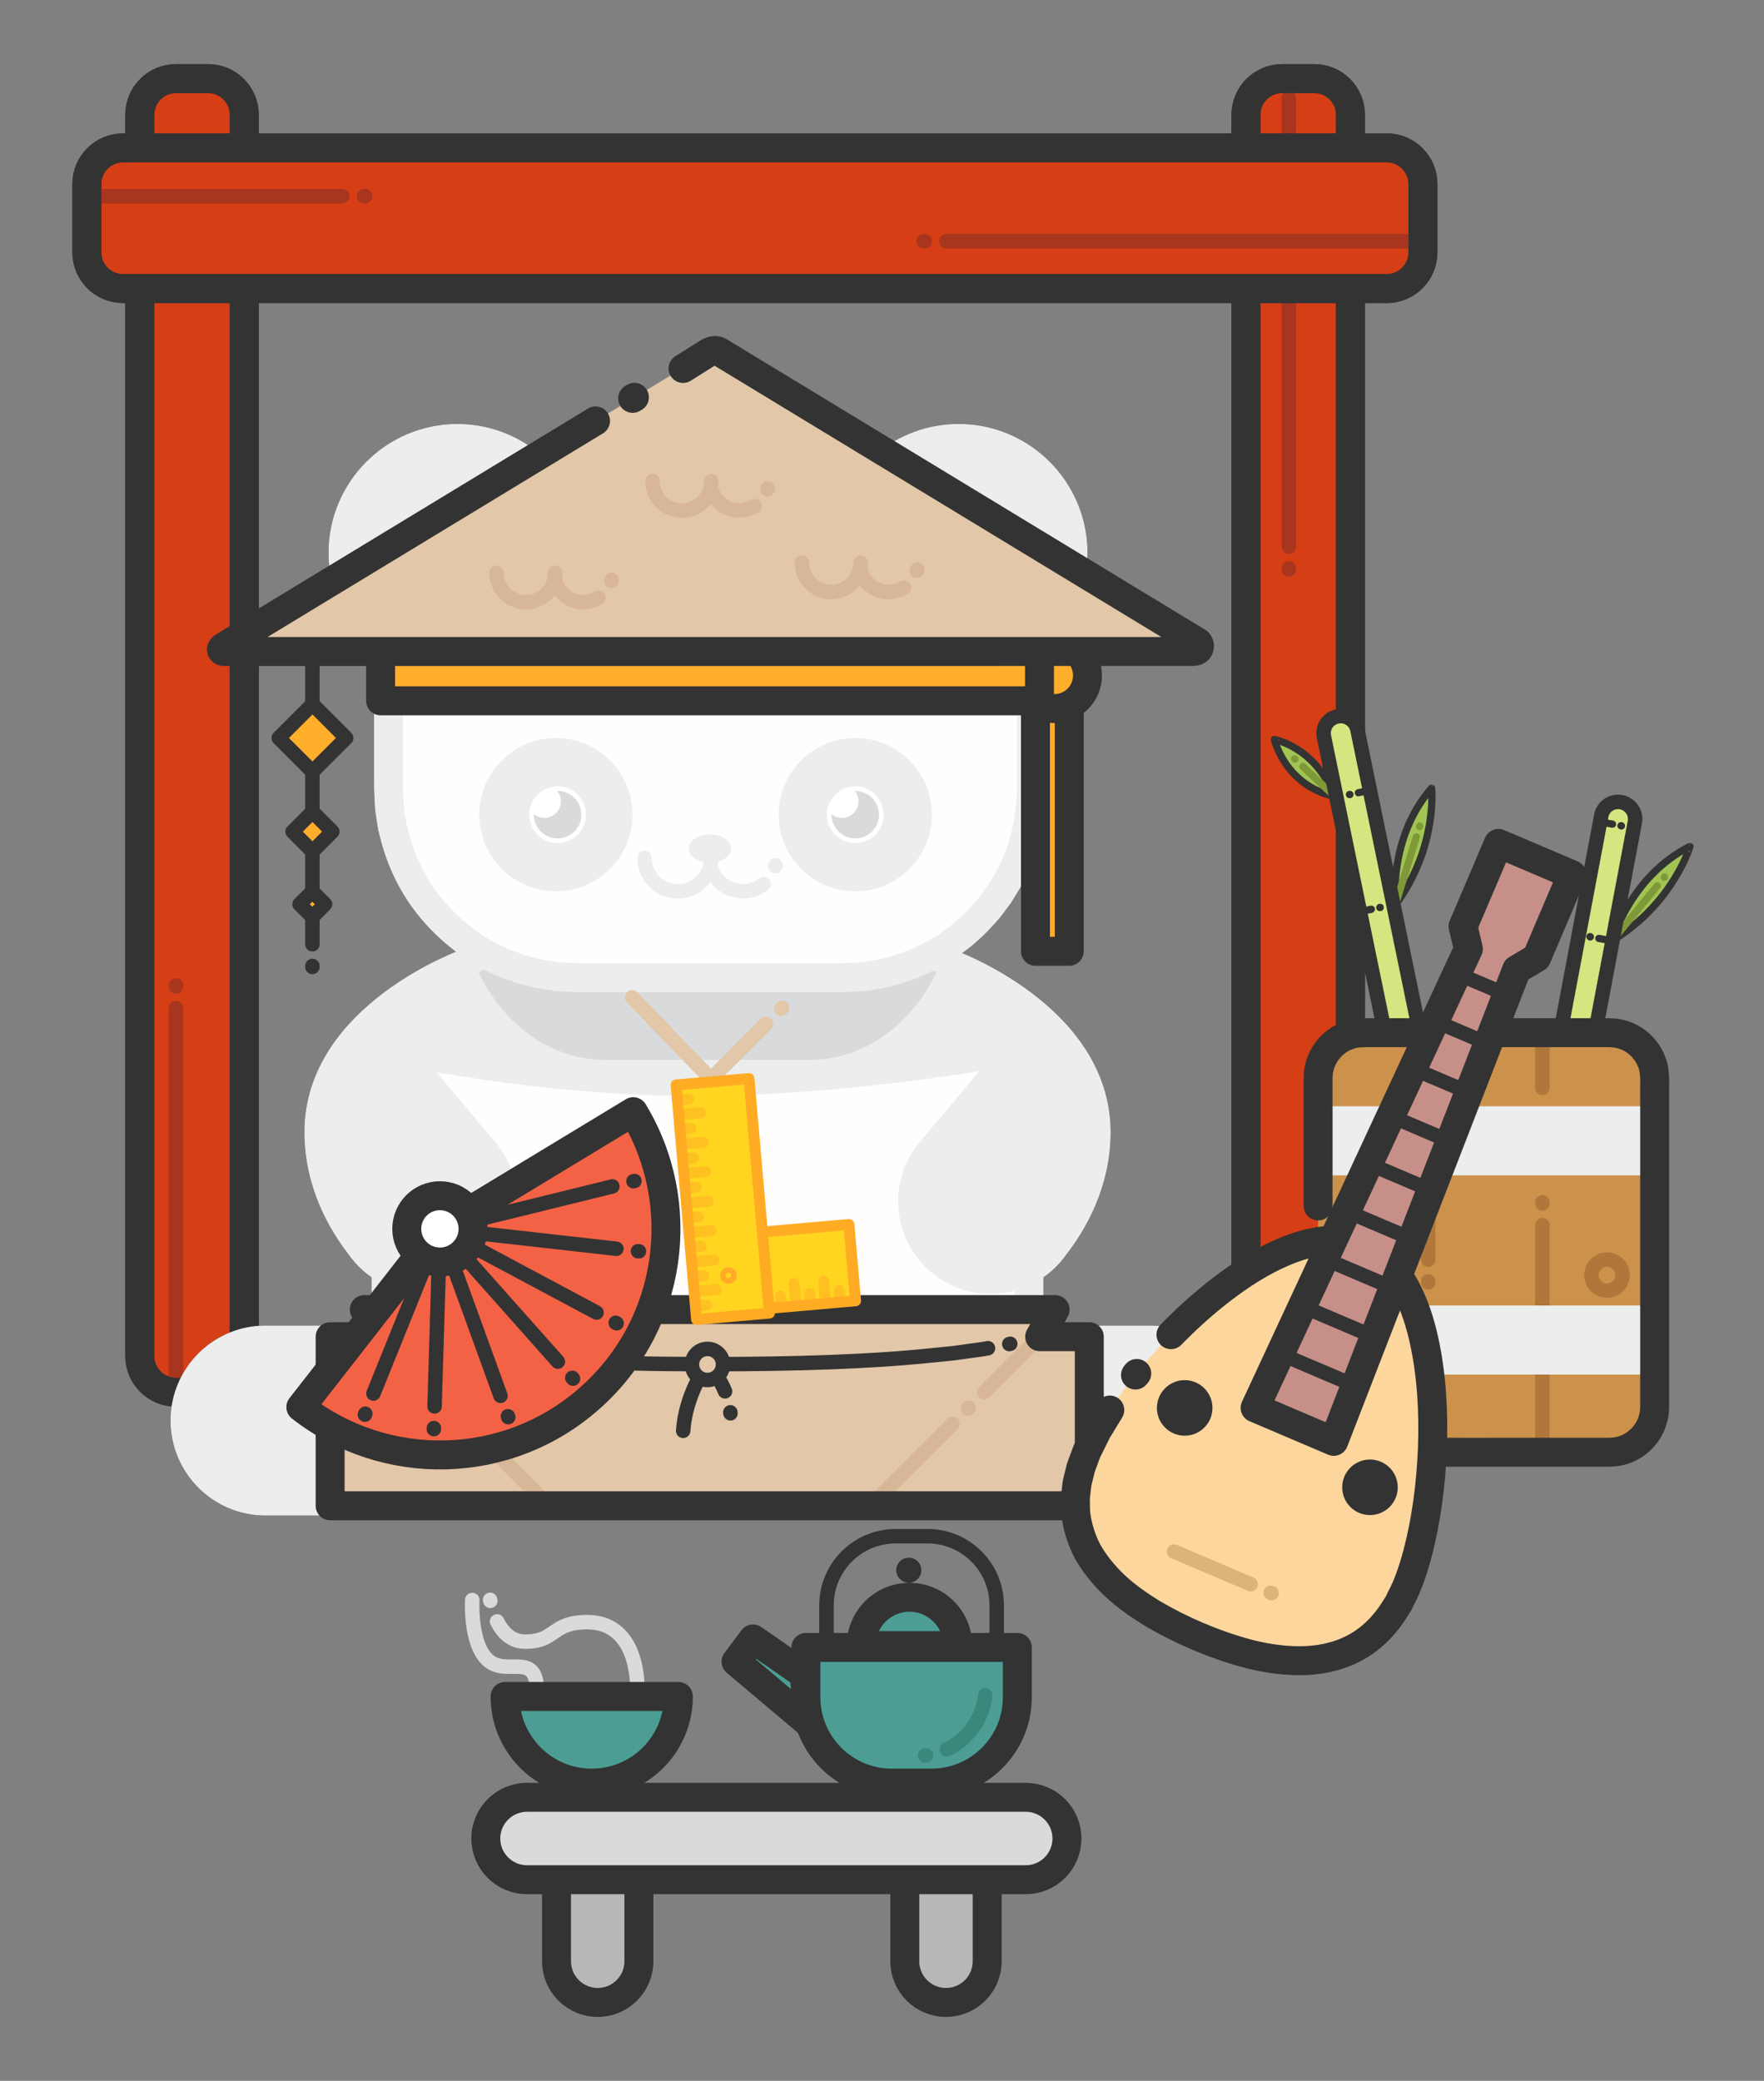 <?xml version="1.0" encoding="utf-8"?>
<!-- Generator: Adobe Illustrator 16.0.0, SVG Export Plug-In . SVG Version: 6.00 Build 0)  -->
<!DOCTYPE svg PUBLIC "-//W3C//DTD SVG 1.1//EN" "http://www.w3.org/Graphics/SVG/1.1/DTD/svg11.dtd">
<svg version="1.1" xmlns="http://www.w3.org/2000/svg" xmlns:xlink="http://www.w3.org/1999/xlink" x="0px" y="0px" width="390px"
	 height="460px" viewBox="0 0 390 460" enable-background="new 0 0 390 460" xml:space="preserve">
<rect x="0" y="0" width="390" height="460" fill="#808080" stroke="none"/>
<g id="calque12">
	<g id="arche">
		
			<path fill="#D63E16" stroke="#333333" stroke-width="6.4" stroke-linecap="round" stroke-linejoin="round" stroke-miterlimit="1" d="
			M54.007,299.771c0,4.418-3.582,8-8,8h-7.107c-4.418,0-8-3.582-8-8V25.377c0-4.418,3.582-8,8-8h7.107c4.418,0,8,3.582,8,8V299.771z
			"/>
		
			<path fill="#D63E16" stroke="#333333" stroke-width="6.4" stroke-linecap="round" stroke-linejoin="round" stroke-miterlimit="1" d="
			M298.572,299.771c0,4.418-3.582,8-8,8h-7.107c-4.418,0-8-3.582-8-8V25.377c0-4.418,3.582-8,8-8h7.107c4.418,0,8,3.582,8,8V299.771
			z"/>
		<g>
			<g>
				<polyline fill="none" stroke="#A8351E" stroke-width="3.2" stroke-linecap="round" stroke-miterlimit="10" points="
					284.941,21.631 284.941,23.705 284.941,120.852 				"/>
				
					<line fill="none" stroke="#A8351E" stroke-width="3.2" stroke-linecap="round" stroke-miterlimit="10" x1="284.941" y1="125.876" x2="284.941" y2="125.651"/>
			</g>
		</g>
		<g>
			<g>
				<polyline fill="none" stroke="#A8351E" stroke-width="3.2" stroke-linecap="round" stroke-miterlimit="10" points="
					38.899,306.171 38.899,304.098 38.899,222.86 				"/>
				
					<line fill="none" stroke="#A8351E" stroke-width="3.2" stroke-linecap="round" stroke-miterlimit="10" x1="38.899" y1="217.835" x2="38.899" y2="218.061"/>
			</g>
		</g>
		<path fill="none" stroke="#333333" stroke-width="6.4" stroke-linecap="round" stroke-linejoin="round" stroke-miterlimit="1" d="
			M54.007,299.771c0,4.418-3.582,8-8,8h-7.107c-4.418,0-8-3.582-8-8V25.377c0-4.418,3.582-8,8-8h7.107c4.418,0,8,3.582,8,8V299.771z
			"/>
		<path fill="none" stroke="#333333" stroke-width="6.4" stroke-linecap="round" stroke-linejoin="round" stroke-miterlimit="1" d="
			M298.572,299.771c0,4.418-3.582,8-8,8h-7.107c-4.418,0-8-3.582-8-8V25.377c0-4.418,3.582-8,8-8h7.107c4.418,0,8,3.582,8,8V299.771
			z"/>
		
			<path fill="#D63E16" stroke="#333333" stroke-width="6.4" stroke-linecap="round" stroke-linejoin="round" stroke-miterlimit="1" d="
			M27.2,63.799c-4.418,0-8-3.582-8-8V40.687c0-4.418,3.582-8,8-8h279.396c4.418,0,8,3.582,8,8v15.112c0,4.418-3.582,8-8,8H27.2z"/>
		<g>
			<g>
				<polyline fill="none" stroke="#A8351E" stroke-width="3.2" stroke-linecap="round" stroke-miterlimit="10" points="
					21.432,43.389 23.505,43.389 75.688,43.389 				"/>
				
					<line fill="none" stroke="#A8351E" stroke-width="3.2" stroke-linecap="round" stroke-miterlimit="10" x1="80.713" y1="43.389" x2="80.488" y2="43.389"/>
			</g>
		</g>
		<g>
			<g>
				
					<line fill="none" stroke="#A8351E" stroke-width="3.2" stroke-linecap="round" stroke-miterlimit="10" x1="311.955" y1="53.316" x2="209.23" y2="53.316"/>
				
					<line fill="none" stroke="#A8351E" stroke-width="3.2" stroke-linecap="round" stroke-miterlimit="10" x1="204.206" y1="53.316" x2="204.431" y2="53.316"/>
			</g>
		</g>
		<path fill="none" stroke="#333333" stroke-width="6.4" stroke-linecap="round" stroke-linejoin="round" stroke-miterlimit="1" d="
			M27.2,63.799c-4.418,0-8-3.582-8-8V40.687c0-4.418,3.582-8,8-8h279.396c4.418,0,8,3.582,8,8v15.112c0,4.418-3.582,8-8,8H27.2z"/>
	</g>
</g>
<g id="calque00">
	<g id="corps">
		<g>
			<path fill="#FFFEFD" d="M127.015,331.93c-22.982,0-41.679-18.696-41.679-41.677v-43.206c0-22.979,18.696-41.675,41.679-41.675
				h58.805c22.98,0,41.677,18.696,41.677,41.675v43.206c0,22.98-18.696,41.677-41.677,41.677H127.015L127.015,331.93z"/>
		</g>
		<path fill="#333333" d="M87.057,235.216c0,0,31.586,7.069,66.814,7.069s71.904-7.069,71.904-7.069
			c-5.113-17.233-21.086-29.844-39.956-29.844h-58.805C108.143,205.372,92.17,217.983,87.057,235.216z"/>
		<g>
			<path fill="#2D2D2D" d="M208.34,212.001c-6.498-4.192-14.229-6.629-22.521-6.629h-58.805c-8.293,0-16.025,2.437-22.523,6.629
				c5.146,13.159,16.292,22.297,29.19,22.297h45.47C192.047,234.299,203.193,225.16,208.34,212.001z"/>
		</g>
		<path fill="none" stroke="#333333" stroke-width="6.4" stroke-miterlimit="10" d="M185.819,205.372
			c22.98,0,41.677,18.696,41.677,41.677v43.205c0,22.979-18.696,41.676-41.677,41.676h-58.805
			c-22.982,0-41.679-18.696-41.679-41.676v-43.205c0-22.981,18.696-41.677,41.679-41.677l0,0H185.819z"/>
		
			<path fill="#333333" stroke="#333333" stroke-width="6.4" stroke-linecap="round" stroke-linejoin="round" stroke-miterlimit="10" d="
			M86.055,229.708c5.333,6.14,20.281,24.001,20.281,24.001l-0.002-0.003c2.934,3.094,4.734,7.273,4.734,11.873
			c0,9.531-7.727,17.257-17.257,17.257c-5.886,0-11.084-2.948-14.198-7.448l-0.001-0.001c-3.814-4.909-9.118-13.708-9.118-25.114
			c0-25.734,32.688-37.368,32.688-37.368s-9.783,6.574-14.792,19.5"/>
		
			<path fill="#333333" stroke="#333333" stroke-width="6.4" stroke-linecap="round" stroke-linejoin="round" stroke-miterlimit="10" d="
			M226.784,229.708c-5.333,6.14-20.281,24.001-20.281,24.001l0.002-0.003c-2.934,3.094-4.734,7.273-4.734,11.873
			c0,9.531,7.727,17.257,17.257,17.257c5.886,0,11.084-2.948,14.198-7.448l0.001-0.001c3.814-4.909,9.118-13.708,9.118-25.114
			c0-25.734-32.688-37.368-32.688-37.368s9.783,6.574,14.792,19.5"/>
		
			<path fill="#333333" stroke="#333333" stroke-width="6.4" stroke-linecap="round" stroke-linejoin="round" stroke-miterlimit="10" d="
			M58.705,331.839h65.659c-23.458,0.091-38.616-24.125-38.616-35.599H58.705c-9.83,0-17.8,7.969-17.8,17.8
			C40.905,323.87,48.875,331.839,58.705,331.839z"/>
		
			<path fill="#333333" stroke="#333333" stroke-width="6.4" stroke-linecap="round" stroke-linejoin="round" stroke-miterlimit="10" d="
			M254.355,331.839h-65.659c23.458,0.091,38.616-24.125,38.616-35.599h27.043c9.83,0,17.8,7.969,17.8,17.8
			C272.155,323.87,264.186,331.839,254.355,331.839z"/>
	</g>
	<g id="tete">
		<g>
			<path fill="#333333" d="M211.936,93.722c15.711-0.002,28.496,12.785,28.496,28.495c0,15.712-12.785,28.496-28.496,28.494
				c-15.713,0-28.498-12.781-28.498-28.494C183.439,106.505,196.223,93.72,211.936,93.722L211.936,93.722z"/>
		</g>
		<g>
			<path fill="#333333" d="M101.127,93.723c15.711,0,28.494,12.785,28.494,28.497c0,15.712-12.783,28.494-28.494,28.494
				c-15.713,0-28.496-12.782-28.496-28.494C72.631,106.508,85.414,93.723,101.127,93.723L101.127,93.723z"/>
		</g>
		<g>
			<path fill="#FFFEFD" d="M127.568,216.14c-22.982,0-41.678-18.696-41.678-41.677V151.27c0-22.979,18.695-41.675,41.678-41.675
				h58.805c22.98,0,41.678,18.696,41.678,41.675v23.193c0,22.981-18.697,41.677-41.678,41.677H127.568L127.568,216.14z"/>
		</g>
		<g>
			<g>
				<path fill="none" stroke="#333333" stroke-width="6.4" stroke-linecap="round" stroke-miterlimit="10" d="M129.403,109.595
					c0,0-0.313,0-0.898,0c-0.586-0.015-1.445,0.017-2.537,0.081c-0.493,0.025-1.012,0.051-1.556,0.079
					c-0.413,0.028-0.833,0.027-1.253,0.08c-0.419,0.064-0.842,0.129-1.271,0.194c-0.856,0.131-1.73,0.265-2.624,0.401
					c-3.508,0.831-7.29,1.939-10.977,3.927c-3.677,1.97-7.328,4.579-10.606,7.929c-3.291,3.332-6.136,7.454-8.211,12.155
					c-2.078,4.696-3.354,9.994-3.515,15.532c-0.103,1.383-0.054,2.781-0.066,4.188c0,1.408,0,2.827,0,4.258c0,2.86,0,5.764,0,8.708
					c0,1.472,0,2.954,0,4.446c0.004,1.492-0.027,2.994,0.082,4.501c0.038,0.754,0.077,1.511,0.115,2.27
					c0.039,0.759,0.209,1.507,0.308,2.264c0.117,0.755,0.233,1.513,0.351,2.272c0.192,0.744,0.384,1.491,0.577,2.239
					c1.582,5.963,4.497,11.76,8.763,16.573c4.227,4.819,9.59,8.844,15.724,11.332l2.331,0.855c0.391,0.137,0.774,0.297,1.172,0.416
					l1.207,0.311l2.418,0.623c0.813,0.175,1.646,0.266,2.469,0.403c0.829,0.1,1.647,0.312,2.487,0.321l2.513,0.127
					c1.676,0.118,3.361,0.033,5.046,0.059c13.49,0,27.193,0,40.896,0c3.426,0,6.852,0,10.274,0c1.71-0.024,3.423,0.059,5.129-0.07
					l2.56-0.13c0.851-0.065,1.689-0.24,2.534-0.355c3.39-0.446,6.645-1.533,9.805-2.759c3.07-1.435,6.1-3.003,8.743-5.111
					c2.739-1.976,5.087-4.411,7.265-6.938l1.5-2.004l0.749-1l0.65-1.064l1.294-2.127c0.413-0.717,0.734-1.483,1.105-2.222
					c1.495-2.954,2.427-6.128,3.192-9.293c0.167-0.797,0.258-1.608,0.391-2.41c0.102-0.805,0.293-1.6,0.32-2.41
					c0.058-1.617,0.216-3.226,0.191-4.833c0-6.423,0-12.74,0-18.922c-0.015-1.545,0.043-3.084-0.07-4.61
					c-0.079-1.526-0.108-3.049-0.401-4.536c-0.114-0.747-0.229-1.491-0.342-2.233c-0.142-0.736-0.362-1.454-0.538-2.178
					c-0.191-0.721-0.36-1.446-0.568-2.156c-0.255-0.696-0.51-1.389-0.763-2.08c-2.06-5.516-5.245-10.417-9.096-14.394
					c-3.85-3.986-8.36-7.051-13.059-9.123c-4.702-2.082-9.582-3.163-14.248-3.455c-2.337-0.167-4.62-0.13-6.838-0.131
					c-2.218,0-4.373,0-6.46,0c-8.065,0-15.095,0-20.885,0c-2.188,0-3.438,0-3.438,0"/>
				
					<line fill="none" stroke="#333333" stroke-width="6.4" stroke-linecap="round" stroke-miterlimit="10" x1="141.296" y1="109.595" x2="141.746" y2="109.595"/>
			</g>
		</g>
		<path fill="#333333" d="M161.646,187.581c0,1.729-2.105,3.132-4.701,3.132s-4.701-1.403-4.701-3.132
			c0-1.731,2.105-3.133,4.701-3.133S161.646,185.85,161.646,187.581L161.646,187.581z"/>
		<path fill="none" stroke="#333333" stroke-width="3.2" stroke-linecap="round" stroke-miterlimit="10" d="M157.244,189.666
			c0,4.076-3.303,7.378-7.379,7.378s-7.377-3.303-7.377-7.378"/>
		<g>
			<g>
				<path fill="none" stroke="#333333" stroke-width="3.199" stroke-linecap="round" stroke-miterlimit="10" d="M157.06,191.253
					c0.146,0.677,0.403,1.323,0.719,1.937c0.88,1.625,2.393,2.895,4.148,3.472c1.752,0.583,3.721,0.481,5.399-0.29
					c0.55-0.242,1.058-0.571,1.531-0.939"/>
				
					<line fill="none" stroke="#333333" stroke-width="3.199" stroke-linecap="round" stroke-miterlimit="10" x1="171.465" y1="191.253" x2="171.409" y2="191.471"/>
			</g>
		</g>
		<path fill="#333333" d="M206.033,180.101c0,9.357-7.586,16.943-16.939,16.943c-9.359,0-16.945-7.586-16.945-16.943
			c0-9.354,7.586-16.943,16.945-16.943C198.447,163.158,206.033,170.747,206.033,180.101L206.033,180.101z"/>
		<path fill="#333333" d="M139.844,180.101c0,9.357-7.586,16.943-16.943,16.943c-9.355,0-16.941-7.586-16.941-16.943
			c0-9.354,7.586-16.943,16.941-16.943C132.258,163.158,139.844,170.747,139.844,180.101L139.844,180.101z"/>
		<path fill="#FFFFFF" d="M129.551,180.101c0,3.462-2.807,6.268-6.268,6.268s-6.266-2.806-6.266-6.268
			c0-3.46,2.805-6.268,6.266-6.268S129.551,176.641,129.551,180.101L129.551,180.101z"/>
		<path fill="#FFFFFF" d="M195.361,180.101c0,3.462-2.811,6.268-6.268,6.268c-3.465,0-6.27-2.806-6.27-6.268
			c0-3.46,2.805-6.268,6.27-6.268C192.551,173.833,195.361,176.641,195.361,180.101L195.361,180.101z"/>
		<path fill="#222222" d="M123.283,174.852c-0.037,0-0.072,0.01-0.109,0.011c0.508,0.629,0.826,1.418,0.826,2.289
			c0,2.024-1.643,3.665-3.664,3.665c-0.873,0-1.662-0.317-2.291-0.825c-0.002,0.038-0.012,0.072-0.012,0.109
			c0,2.899,2.35,5.249,5.25,5.249c2.898,0,5.252-2.35,5.252-5.249S126.182,174.852,123.283,174.852z"/>
		<path fill="#222222" d="M189.09,174.852c-0.037,0-0.072,0.01-0.109,0.011c0.508,0.629,0.824,1.418,0.824,2.289
			c0,2.024-1.641,3.665-3.664,3.665c-0.871,0-1.662-0.317-2.291-0.825c0,0.038-0.01,0.072-0.01,0.109c0,2.899,2.35,5.249,5.25,5.249
			c2.898,0,5.25-2.35,5.25-5.249S191.988,174.852,189.09,174.852z"/>
	</g>
</g>
<g id="calque01">
	<g id="corps_1_" display="inline">
		<g>
			<path fill="#FFFEFD" d="M127.015,331.93c-22.982,0-41.679-18.696-41.679-41.677v-43.206c0-22.979,18.696-41.675,41.679-41.675
				h58.805c22.98,0,41.677,18.696,41.677,41.675v43.206c0,22.98-18.696,41.677-41.677,41.677H127.015L127.015,331.93z"/>
		</g>
		<path fill="#ECEDED" d="M87.057,235.216c0,0,31.586,7.069,66.814,7.069s71.904-7.069,71.904-7.069
			c-5.113-17.233-21.086-29.844-39.956-29.844h-58.805C108.143,205.372,92.17,217.983,87.057,235.216z"/>
		<g>
			<path fill="#D9DADB" d="M208.34,212.001c-6.498-4.192-14.229-6.629-22.521-6.629h-58.805c-8.293,0-16.025,2.437-22.523,6.629
				c5.146,13.159,16.292,22.297,29.19,22.297h45.47C192.047,234.299,203.193,225.16,208.34,212.001z"/>
		</g>
		<path fill="none" stroke="#ECEDED" stroke-width="6.4" stroke-miterlimit="10" d="M185.819,205.372
			c22.98,0,41.677,18.696,41.677,41.677v43.205c0,22.979-18.696,41.676-41.677,41.676h-58.805
			c-22.982,0-41.679-18.696-41.679-41.676v-43.205c0-22.981,18.696-41.677,41.679-41.677l0,0H185.819z"/>
		
			<path fill="#ECEDED" stroke="#ECEDED" stroke-width="6.4" stroke-linecap="round" stroke-linejoin="round" stroke-miterlimit="10" d="
			M86.055,229.708c5.333,6.14,20.281,24.001,20.281,24.001l-0.002-0.003c2.934,3.094,4.734,7.273,4.734,11.873
			c0,9.531-7.727,17.257-17.257,17.257c-5.886,0-11.084-2.948-14.198-7.448l-0.001-0.001c-3.814-4.909-9.118-13.708-9.118-25.114
			c0-25.734,32.688-37.368,32.688-37.368s-9.783,6.574-14.792,19.5"/>
		
			<path fill="#ECEDED" stroke="#ECEDED" stroke-width="6.4" stroke-linecap="round" stroke-linejoin="round" stroke-miterlimit="10" d="
			M226.784,229.708c-5.333,6.14-20.281,24.001-20.281,24.001l0.002-0.003c-2.934,3.094-4.734,7.273-4.734,11.873
			c0,9.531,7.727,17.257,17.257,17.257c5.886,0,11.084-2.948,14.198-7.448l0.001-0.001c3.814-4.909,9.118-13.708,9.118-25.114
			c0-25.734-32.688-37.368-32.688-37.368s9.783,6.574,14.792,19.5"/>
		
			<path fill="#ECEDED" stroke="#ECEDED" stroke-width="6.4" stroke-linecap="round" stroke-linejoin="round" stroke-miterlimit="10" d="
			M58.705,331.839h65.659c-23.458,0.091-38.616-24.125-38.616-35.599H58.705c-9.83,0-17.8,7.969-17.8,17.8
			C40.905,323.87,48.875,331.839,58.705,331.839z"/>
		
			<path fill="#ECEDED" stroke="#ECEDED" stroke-width="6.4" stroke-linecap="round" stroke-linejoin="round" stroke-miterlimit="10" d="
			M254.355,331.839h-65.659c23.458,0.091,38.616-24.125,38.616-35.599h27.043c9.83,0,17.8,7.969,17.8,17.8
			C272.155,323.87,264.186,331.839,254.355,331.839z"/>
	</g>
	<g id="tete_1_" display="inline">
		<g>
			<path fill="#ECEDED" d="M211.936,93.722c15.711-0.002,28.496,12.785,28.496,28.495c0,15.712-12.785,28.496-28.496,28.494
				c-15.713,0-28.498-12.781-28.498-28.494C183.439,106.505,196.223,93.72,211.936,93.722L211.936,93.722z"/>
		</g>
		<g>
			<path fill="#ECEDED" d="M101.127,93.723c15.711,0,28.494,12.785,28.494,28.497c0,15.712-12.783,28.494-28.494,28.494
				c-15.713,0-28.496-12.782-28.496-28.494C72.631,106.508,85.414,93.723,101.127,93.723L101.127,93.723z"/>
		</g>
		<g>
			<path fill="#FFFEFD" d="M127.568,216.14c-22.982,0-41.678-18.696-41.678-41.677V151.27c0-22.979,18.695-41.675,41.678-41.675
				h58.805c22.98,0,41.678,18.696,41.678,41.675v23.193c0,22.981-18.697,41.677-41.678,41.677H127.568L127.568,216.14z"/>
		</g>
		<g>
			<g>
				<path fill="none" stroke="#ECEDED" stroke-width="6.4" stroke-linecap="round" stroke-miterlimit="10" d="M129.403,109.595
					c0,0-0.313,0-0.898,0c-0.586-0.015-1.445,0.017-2.537,0.081c-0.493,0.025-1.012,0.051-1.556,0.079
					c-0.413,0.028-0.833,0.027-1.253,0.08c-0.419,0.064-0.842,0.129-1.271,0.194c-0.856,0.131-1.73,0.265-2.624,0.401
					c-3.508,0.831-7.29,1.939-10.977,3.927c-3.677,1.97-7.328,4.579-10.606,7.929c-3.291,3.332-6.136,7.454-8.211,12.155
					c-2.078,4.696-3.354,9.994-3.515,15.532c-0.103,1.383-0.054,2.781-0.066,4.188c0,1.408,0,2.827,0,4.258c0,2.86,0,5.764,0,8.708
					c0,1.472,0,2.954,0,4.446c0.004,1.492-0.027,2.994,0.082,4.501c0.038,0.754,0.077,1.511,0.115,2.27
					c0.039,0.759,0.209,1.507,0.308,2.264c0.117,0.755,0.233,1.513,0.351,2.272c0.192,0.744,0.384,1.491,0.577,2.239
					c1.582,5.963,4.497,11.76,8.763,16.573c4.227,4.819,9.59,8.844,15.724,11.332l2.331,0.855c0.391,0.137,0.774,0.297,1.172,0.416
					l1.207,0.311l2.418,0.623c0.813,0.175,1.646,0.266,2.469,0.403c0.829,0.1,1.647,0.312,2.487,0.321l2.513,0.127
					c1.676,0.118,3.361,0.033,5.046,0.059c13.49,0,27.193,0,40.896,0c3.426,0,6.852,0,10.274,0c1.71-0.024,3.423,0.059,5.129-0.07
					l2.56-0.13c0.851-0.065,1.689-0.24,2.534-0.355c3.39-0.446,6.645-1.533,9.805-2.759c3.07-1.435,6.1-3.003,8.743-5.111
					c2.739-1.976,5.087-4.411,7.265-6.938l1.5-2.004l0.749-1l0.65-1.064l1.294-2.127c0.413-0.717,0.734-1.483,1.105-2.222
					c1.495-2.954,2.427-6.128,3.192-9.293c0.167-0.797,0.258-1.608,0.391-2.41c0.102-0.805,0.293-1.6,0.32-2.41
					c0.058-1.617,0.216-3.226,0.191-4.833c0-6.423,0-12.74,0-18.922c-0.015-1.545,0.043-3.084-0.07-4.61
					c-0.079-1.526-0.108-3.049-0.401-4.536c-0.114-0.747-0.229-1.491-0.342-2.233c-0.142-0.736-0.362-1.454-0.538-2.178
					c-0.191-0.721-0.36-1.446-0.568-2.156c-0.255-0.696-0.51-1.389-0.763-2.08c-2.06-5.516-5.245-10.417-9.096-14.394
					c-3.85-3.986-8.36-7.051-13.059-9.123c-4.702-2.082-9.582-3.163-14.248-3.455c-2.337-0.167-4.62-0.13-6.838-0.131
					c-2.218,0-4.373,0-6.46,0c-8.065,0-15.095,0-20.885,0c-2.188,0-3.438,0-3.438,0"/>
				
					<line fill="none" stroke="#ECEDED" stroke-width="6.4" stroke-linecap="round" stroke-miterlimit="10" x1="141.296" y1="109.595" x2="141.746" y2="109.595"/>
			</g>
		</g>
		<path fill="#ECEDED" d="M161.646,187.581c0,1.729-2.105,3.132-4.701,3.132s-4.701-1.403-4.701-3.132
			c0-1.731,2.105-3.133,4.701-3.133S161.646,185.85,161.646,187.581L161.646,187.581z"/>
		<path fill="none" stroke="#ECEDED" stroke-width="3.2" stroke-linecap="round" stroke-miterlimit="10" d="M157.244,189.666
			c0,4.076-3.303,7.378-7.379,7.378s-7.377-3.303-7.377-7.378"/>
		<g>
			<g>
				<path fill="none" stroke="#ECEDED" stroke-width="3.199" stroke-linecap="round" stroke-miterlimit="10" d="M157.06,191.253
					c0.146,0.677,0.403,1.323,0.719,1.937c0.88,1.625,2.393,2.895,4.148,3.472c1.752,0.583,3.721,0.481,5.399-0.29
					c0.55-0.242,1.058-0.571,1.531-0.939"/>
				
					<line fill="none" stroke="#ECEDED" stroke-width="3.199" stroke-linecap="round" stroke-miterlimit="10" x1="171.465" y1="191.253" x2="171.409" y2="191.471"/>
			</g>
		</g>
		<path fill="#ECEDED" d="M206.033,180.101c0,9.357-7.586,16.943-16.939,16.943c-9.359,0-16.945-7.586-16.945-16.943
			c0-9.354,7.586-16.943,16.945-16.943C198.447,163.158,206.033,170.747,206.033,180.101L206.033,180.101z"/>
		<path fill="#ECEDED" d="M139.844,180.101c0,9.357-7.586,16.943-16.943,16.943c-9.355,0-16.941-7.586-16.941-16.943
			c0-9.354,7.586-16.943,16.941-16.943C132.258,163.158,139.844,170.747,139.844,180.101L139.844,180.101z"/>
		<path fill="#FFFFFF" d="M129.551,180.101c0,3.462-2.807,6.268-6.268,6.268s-6.266-2.806-6.266-6.268
			c0-3.46,2.805-6.268,6.266-6.268S129.551,176.641,129.551,180.101L129.551,180.101z"/>
		<path fill="#FFFFFF" d="M195.361,180.101c0,3.462-2.811,6.268-6.268,6.268c-3.465,0-6.27-2.806-6.27-6.268
			c0-3.46,2.805-6.268,6.27-6.268C192.551,173.833,195.361,176.641,195.361,180.101L195.361,180.101z"/>
		<path fill="#D9DADB" d="M123.283,174.852c-0.037,0-0.072,0.01-0.109,0.011c0.508,0.629,0.826,1.418,0.826,2.289
			c0,2.024-1.643,3.665-3.664,3.665c-0.873,0-1.662-0.317-2.291-0.825c-0.002,0.038-0.012,0.072-0.012,0.109
			c0,2.899,2.35,5.249,5.25,5.249c2.898,0,5.252-2.35,5.252-5.249S126.182,174.852,123.283,174.852z"/>
		<path fill="#D9DADB" d="M189.09,174.852c-0.037,0-0.072,0.01-0.109,0.011c0.508,0.629,0.824,1.418,0.824,2.289
			c0,2.024-1.641,3.665-3.664,3.665c-0.871,0-1.662-0.317-2.291-0.825c0,0.038-0.01,0.072-0.01,0.109c0,2.899,2.35,5.249,5.25,5.249
			c2.898,0,5.25-2.35,5.25-5.249S191.988,174.852,189.09,174.852z"/>
	</g>
</g>
<g id="calque02">
	<g id="bandeau">
		
			<polygon fill="#FFAE2C" stroke="#333333" stroke-width="6.4" stroke-linecap="round" stroke-linejoin="round" stroke-miterlimit="10" points="
			236.404,154.854 236.404,210.299 228.929,210.299 228.929,156.575 		"/>
		
			<circle fill="#FFAE2C" stroke="#333333" stroke-width="6.4" stroke-linecap="round" stroke-linejoin="round" stroke-miterlimit="10" cx="233.104" cy="149.322" r="7.328"/>
		
			<rect x="84.146" y="138.666" fill="#FFAE2C" stroke="#333333" stroke-width="6.4" stroke-linecap="round" stroke-linejoin="round" stroke-miterlimit="10" width="145.673" height="16.264"/>
	</g>
</g>
<g id="calque03">
	<g id="chapeau">
		<g>
			<g>
				<path fill="#E2C7A8" d="M156.644,77.914c1.481-0.932,2.53-0.085,2.53-0.085l106.187,64.47l-0.529,1.729H47.702
					C47.702,144.027,154.886,79.019,156.644,77.914z"/>
			</g>
		</g>
		<g>
			<g>
				<path fill="none" stroke="#333333" stroke-width="6.4" stroke-linecap="round" stroke-miterlimit="10" d="M151.011,81.458
					l2.895-1.822l1.283-0.807c0.748-0.432,1.433-1.007,2.267-1.264c0.415-0.123,0.871-0.115,1.28,0.036
					c0.405,0.158,0.748,0.439,1.128,0.646l8.91,5.41l35.64,21.639l35.64,21.639l17.82,10.819l4.455,2.705l2.228,1.353
					c0.864,0.317,0.852,1.769-0.027,2.063c-0.396,0.175-0.852,0.149-1.28,0.153h-1.303h-2.606h-5.212H129.1H66.585H50.957H49.98
					c-0.311-0.021-0.689,0.088-0.925-0.183c-0.273-0.275,0.032-0.64,0.271-0.805l0.835-0.507l3.34-2.028l6.68-4.055L86.9,120.229h0
					l1.477-0.896l0,0l43.291-26.283"/>
				
					<line fill="none" stroke="#333333" stroke-width="6.4" stroke-linecap="round" stroke-miterlimit="10" x1="140.259" y1="87.833" x2="139.874" y2="88.066"/>
			</g>
		</g>
		<g>
			<path fill="none" stroke="#D8B698" stroke-width="3.199" stroke-linecap="round" stroke-miterlimit="10" d="M122.773,126.626
				c0,3.59-2.91,6.499-6.499,6.499c-3.591,0-6.499-2.909-6.499-6.499"/>
			<g>
				<g>
					<path fill="none" stroke="#D8B698" stroke-width="3.199" stroke-linecap="round" stroke-miterlimit="10" d="M122.673,128.207
						c0.106,0.329,0.197,0.663,0.315,0.987l0.494,0.911c0.756,1.157,1.869,2.066,3.152,2.576c1.284,0.543,2.743,0.515,4.064,0.179
						c0.284-0.095,0.579-0.164,0.854-0.28l0.792-0.43"/>
					
						<line fill="none" stroke="#D8B698" stroke-width="3.199" stroke-linecap="round" stroke-miterlimit="10" x1="135.239" y1="128.207" x2="135.172" y2="128.421"/>
				</g>
			</g>
		</g>
		<g>
			<path fill="none" stroke="#D8B698" stroke-width="3.199" stroke-linecap="round" stroke-miterlimit="10" d="M157.273,106.376
				c0,3.59-2.909,6.499-6.498,6.499c-3.591,0-6.499-2.909-6.499-6.499"/>
			<g>
				<g>
					<path fill="none" stroke="#D8B698" stroke-width="3.199" stroke-linecap="round" stroke-miterlimit="10" d="M157.173,107.956
						c0.106,0.329,0.197,0.663,0.315,0.987l0.495,0.911c0.756,1.157,1.869,2.065,3.152,2.575c1.284,0.543,2.743,0.516,4.064,0.18
						c0.284-0.095,0.579-0.165,0.854-0.281l0.792-0.43"/>
					
						<line fill="none" stroke="#D8B698" stroke-width="3.199" stroke-linecap="round" stroke-miterlimit="10" x1="169.739" y1="107.956" x2="169.672" y2="108.171"/>
				</g>
			</g>
		</g>
		<g>
			<path fill="none" stroke="#D8B698" stroke-width="3.199" stroke-linecap="round" stroke-miterlimit="10" d="M190.274,124.376
				c0,3.59-2.909,6.499-6.499,6.499s-6.498-2.909-6.498-6.499"/>
			<g>
				<g>
					<path fill="none" stroke="#D8B698" stroke-width="3.199" stroke-linecap="round" stroke-miterlimit="10" d="M190.174,125.957
						c0.106,0.329,0.197,0.663,0.315,0.987l0.494,0.911c0.756,1.157,1.869,2.065,3.152,2.576c1.284,0.543,2.743,0.515,4.064,0.179
						c0.284-0.095,0.579-0.164,0.854-0.28l0.792-0.43"/>
					
						<line fill="none" stroke="#D8B698" stroke-width="3.199" stroke-linecap="round" stroke-miterlimit="10" x1="202.74" y1="125.957" x2="202.673" y2="126.171"/>
				</g>
			</g>
		</g>
	</g>
</g>
<g id="calque04">
	<g id="pendentif">
		<g>
			<g>
				<polyline fill="none" stroke="#333333" stroke-width="3.199" stroke-linecap="round" stroke-miterlimit="10" points="
					69.068,145.973 69.068,148.045 69.068,208.742 				"/>
				
					<line fill="none" stroke="#333333" stroke-width="3.199" stroke-linecap="round" stroke-miterlimit="10" x1="69.068" y1="213.766" x2="69.068" y2="213.541"/>
			</g>
		</g>
		
			<rect x="63.794" y="157.891" transform="matrix(0.707 0.707 -0.707 0.707 135.605 -1.049)" fill="#FFAE2C" stroke="#333333" stroke-width="3.2" stroke-linecap="round" stroke-linejoin="round" stroke-miterlimit="10" width="10.549" height="10.548"/>
		
			<rect x="65.962" y="180.766" transform="matrix(0.707 0.707 -0.707 0.707 150.246 5.016)" fill="#FFAE2C" stroke="#333333" stroke-width="3.2" stroke-linecap="round" stroke-linejoin="round" stroke-miterlimit="10" width="6.212" height="6.211"/>
		
			<rect x="67.072" y="197.945" transform="matrix(0.707 0.707 -0.707 0.707 161.577 9.707)" fill="#FFAE2C" stroke="#333333" stroke-width="3.2" stroke-linecap="round" stroke-linejoin="round" stroke-miterlimit="10" width="3.992" height="3.993"/>
	</g>
</g>
<g id="calque06">
	<g id="bambou1">
		
			<path fill="#A1C453" stroke="#333333" stroke-width="1.6" stroke-linecap="round" stroke-linejoin="round" stroke-miterlimit="10" d="
			M295.054,176.037c0,0-9.867-1.36-13.326-12.549C281.728,163.487,290.744,165.053,295.054,176.037z"/>
		<g>
			<g>
				<polyline fill="none" stroke="#7F9939" stroke-width="1.6" stroke-linecap="round" stroke-miterlimit="10" points="
					294.47,175.489 293.714,174.78 288.719,170.094 288.063,169.478 				"/>
				
					<line fill="none" stroke="#7F9939" stroke-width="1.6" stroke-linecap="round" stroke-miterlimit="10" x1="286.23" y1="167.758" x2="286.312" y2="167.835"/>
			</g>
		</g>
		
			<path fill="#A1C453" stroke="#333333" stroke-width="1.6" stroke-linecap="round" stroke-linejoin="round" stroke-miterlimit="10" d="
			M308.506,200.041c0,0-1.666-14.754,8.005-25.806C316.511,174.235,317.885,187.321,308.506,200.041z"/>
		<g>
			<g>
				<polyline fill="none" stroke="#7F9939" stroke-width="1.6" stroke-linecap="round" stroke-miterlimit="10" points="
					308.742,199.276 309.047,198.286 312.874,185.887 313.14,185.026 				"/>
				
					<line fill="none" stroke="#7F9939" stroke-width="1.6" stroke-linecap="round" stroke-miterlimit="10" x1="313.88" y1="182.626" x2="313.847" y2="182.733"/>
			</g>
		</g>
		<path fill="#D6E57F" stroke="#333333" stroke-width="3.2" stroke-miterlimit="10" d="M323.277,273.908
			c0.422,2.045-0.896,4.045-2.941,4.466l0,0c-2.046,0.421-4.046-0.896-4.467-2.942l-23.161-112.584
			c-0.421-2.045,0.896-4.045,2.942-4.466l0,0c2.045-0.421,4.045,0.896,4.466,2.942L323.277,273.908z"/>
		<g>
			<g>
				<g>
					
						<line fill="none" stroke="#333333" stroke-width="1.6" stroke-linecap="round" stroke-miterlimit="10" x1="302.786" y1="174.743" x2="300.598" y2="175.192"/>
					
						<line fill="none" stroke="#333333" stroke-width="1.6" stroke-linecap="round" stroke-miterlimit="10" x1="300.323" y1="175.249" x2="300.335" y2="175.247"/>
				</g>
			</g>
			<g>
				<g>
					
						<line fill="none" stroke="#333333" stroke-width="1.6" stroke-linecap="round" stroke-miterlimit="10" x1="298.45" y1="175.635" x2="298.386" y2="175.648"/>
					
						<line fill="none" stroke="#333333" stroke-width="1.6" stroke-linecap="round" stroke-miterlimit="10" x1="298.377" y1="175.649" x2="298.378" y2="175.649"/>
				</g>
			</g>
		</g>
		<g>
			<g>
				<g>
					
						<line fill="none" stroke="#333333" stroke-width="1.6" stroke-linecap="round" stroke-miterlimit="10" x1="300.725" y1="201.513" x2="302.913" y2="201.063"/>
					
						<line fill="none" stroke="#333333" stroke-width="1.6" stroke-linecap="round" stroke-miterlimit="10" x1="303.188" y1="201.006" x2="303.176" y2="201.008"/>
				</g>
			</g>
			<g>
				<g>
					
						<line fill="none" stroke="#333333" stroke-width="1.6" stroke-linecap="round" stroke-miterlimit="10" x1="305.061" y1="200.621" x2="305.125" y2="200.607"/>
					
						<line fill="none" stroke="#333333" stroke-width="1.6" stroke-linecap="round" stroke-miterlimit="10" x1="305.133" y1="200.605" x2="305.133" y2="200.605"/>
				</g>
			</g>
		</g>
	</g>
</g>
<g id="calque07">
	<g id="bambou2">
		
			<path fill="#A1C453" stroke="#333333" stroke-width="1.6" stroke-linecap="round" stroke-linejoin="round" stroke-miterlimit="10" d="
			M356.431,207.956c0,0,4.057-14.283,17.198-20.839C373.629,187.117,369.935,199.746,356.431,207.956z"/>
		<g>
			<g>
				<polyline fill="none" stroke="#7F9939" stroke-width="1.6" stroke-linecap="round" stroke-miterlimit="10" points="
					356.939,207.338 357.598,206.538 365.842,196.518 366.415,195.823 				"/>
				
					<line fill="none" stroke="#7F9939" stroke-width="1.6" stroke-linecap="round" stroke-miterlimit="10" x1="368.011" y1="193.882" x2="367.94" y2="193.969"/>
			</g>
		</g>
		<path fill="#D6E57F" stroke="#333333" stroke-width="3.2" stroke-miterlimit="10" d="M340.161,294.711
			c-0.386,2.052-2.364,3.403-4.416,3.016l0,0c-2.053-0.386-3.403-2.364-3.017-4.417l21.286-112.954
			c0.387-2.052,2.364-3.402,4.417-3.016l0,0c2.052,0.386,3.402,2.364,3.016,4.417L340.161,294.711z"/>
		<g>
			<g>
				<g>
					
						<line fill="none" stroke="#333333" stroke-width="1.6" stroke-linecap="round" stroke-miterlimit="10" x1="355.96" y1="207.918" x2="353.765" y2="207.504"/>
					
						<line fill="none" stroke="#333333" stroke-width="1.6" stroke-linecap="round" stroke-miterlimit="10" x1="353.489" y1="207.453" x2="353.501" y2="207.455"/>
				</g>
			</g>
			<g>
				<g>
					
						<line fill="none" stroke="#333333" stroke-width="1.6" stroke-linecap="round" stroke-miterlimit="10" x1="351.61" y1="207.099" x2="351.545" y2="207.086"/>
					
						<line fill="none" stroke="#333333" stroke-width="1.6" stroke-linecap="round" stroke-miterlimit="10" x1="351.537" y1="207.085" x2="351.537" y2="207.085"/>
				</g>
			</g>
		</g>
		<g>
			<g>
				<g>
					
						<line fill="none" stroke="#333333" stroke-width="1.6" stroke-linecap="round" stroke-miterlimit="10" x1="354.038" y1="181.73" x2="356.233" y2="182.144"/>
					
						<line fill="none" stroke="#333333" stroke-width="1.6" stroke-linecap="round" stroke-miterlimit="10" x1="356.509" y1="182.195" x2="356.497" y2="182.193"/>
				</g>
			</g>
			<g>
				<g>
					
						<line fill="none" stroke="#333333" stroke-width="1.6" stroke-linecap="round" stroke-miterlimit="10" x1="358.388" y1="182.55" x2="358.452" y2="182.562"/>
					
						<line fill="none" stroke="#333333" stroke-width="1.6" stroke-linecap="round" stroke-miterlimit="10" x1="358.46" y1="182.563" x2="358.46" y2="182.563"/>
				</g>
			</g>
		</g>
	</g>
</g>
<g id="calque05">
	<g id="tonneau">
		<path fill="#CC924C" d="M365.83,311.045c0,5.522-4.478,10-10,10h-54.414c-5.522,0-10-4.478-10-10v-72.747c0-5.523,4.478-10,10-10
			h54.414c5.522,0,10,4.477,10,10V311.045z"/>
		<g>
			<g>
				<polyline fill="none" stroke="#AF773A" stroke-width="3.2" stroke-linecap="round" stroke-miterlimit="10" points="
					315.761,229.884 315.761,231.957 315.761,276.689 315.761,278.49 				"/>
				
					<line fill="none" stroke="#AF773A" stroke-width="3.2" stroke-linecap="round" stroke-miterlimit="10" x1="315.761" y1="283.515" x2="315.761" y2="283.29"/>
			</g>
		</g>
		
			<line fill="none" stroke="#AF773A" stroke-width="3.2" stroke-linecap="round" stroke-linejoin="round" stroke-miterlimit="10" x1="315.761" y1="319.533" x2="315.761" y2="307.613"/>
		<g>
			<g>
				<polyline fill="none" stroke="#AF773A" stroke-width="3.2" stroke-linecap="round" stroke-miterlimit="10" points="
					341.006,319.445 341.006,317.372 341.006,272.64 341.006,270.838 				"/>
				
					<line fill="none" stroke="#AF773A" stroke-width="3.2" stroke-linecap="round" stroke-miterlimit="10" x1="341.006" y1="265.813" x2="341.006" y2="266.039"/>
			</g>
		</g>
		
			<line fill="none" stroke="#AF773A" stroke-width="3.2" stroke-linecap="round" stroke-linejoin="round" stroke-miterlimit="10" x1="341.006" y1="229.778" x2="341.006" y2="240.527"/>
		<rect x="291.416" y="244.56" fill="#ECEDED" width="74.414" height="15.269"/>
		<rect x="291.416" y="288.605" fill="#ECEDED" width="74.414" height="15.269"/>
		<g>
			<g>
				<path fill="none" stroke="#333333" stroke-width="6.4" stroke-linecap="round" stroke-miterlimit="10" d="M291.416,266.597
					c0,0,0-1.25,0-3.438c0-3.792,0-8.396,0-13.677c0-3.052,0-6.3,0-9.724c-0.002-0.855-0.015-1.724,0.069-2.598
					c0.113-0.87,0.311-1.742,0.651-2.576c0.672-1.661,1.806-3.201,3.325-4.308c0.747-0.568,1.59-1.029,2.492-1.351
					c0.894-0.346,1.854-0.539,2.828-0.597c1.953-0.064,3.944-0.018,5.969-0.032c4.05,0,8.237,0,12.541,0c8.608,0,17.686,0,27.077,0
					c2.348,0,4.715,0,7.1,0c1.191,0.015,2.392-0.045,3.585,0.082c1.192,0.137,2.364,0.5,3.43,1.07
					c2.139,1.125,3.857,3.059,4.707,5.351c0.927,2.309,0.569,4.843,0.641,7.286c0,9.86,0,19.877,0,29.895s0,20.034,0,29.894
					c0,2.465,0,4.92,0,7.364c-0.016,1.218,0.07,2.448-0.176,3.645c-0.225,1.194-0.668,2.341-1.3,3.371
					c-1.257,2.065-3.272,3.628-5.55,4.341c-1.141,0.362-2.338,0.459-3.52,0.45c-1.183,0-2.362,0-3.536,0
					c-18.781-0.022-36.313,0.051-51.335-0.051c-3.78-0.359-6.952-2.961-8.237-6.129c-0.666-1.589-0.811-3.286-0.76-4.902
					c0-1.621,0-3.196,0-4.722c0-5.912,0-11.066,0-15.311c0-2.188,0-3.438,0-3.438"/>
				
					<line fill="none" stroke="#333333" stroke-width="6.4" stroke-linecap="round" stroke-miterlimit="10" x1="291.416" y1="276.442" x2="291.416" y2="276.892"/>
			</g>
		</g>
		
			<circle fill="none" stroke="#AF773A" stroke-width="3.2" stroke-linecap="round" stroke-linejoin="round" stroke-miterlimit="10" cx="355.294" cy="281.889" r="3.437"/>
	</g>
</g>
<g id="calque08">
	<g id="short">
		<polygon fill="#E2C7A8" points="229.865,295.503 233.275,289.511 80.545,289.511 83.955,295.503 72.988,295.503 72.988,332.884 
			240.832,332.884 240.832,295.503 		"/>
		<g>
			
				<line fill="none" stroke="#D8B698" stroke-width="3.2" stroke-linecap="round" stroke-linejoin="round" stroke-miterlimit="10" x1="108.663" y1="320.212" x2="120.932" y2="332.48"/>
			<g>
				<g>
					<polyline fill="none" stroke="#D8B698" stroke-width="3.2" stroke-linecap="round" stroke-miterlimit="10" points="
						85.086,296.635 86.552,298.101 100.396,311.945 101.67,313.219 					"/>
					
						<line fill="none" stroke="#D8B698" stroke-width="3.2" stroke-linecap="round" stroke-miterlimit="10" x1="105.223" y1="316.772" x2="105.064" y2="316.613"/>
				</g>
			</g>
		</g>
		<g>
			
				<line fill="none" stroke="#D8B698" stroke-width="3.2" stroke-linecap="round" stroke-linejoin="round" stroke-miterlimit="10" x1="217.589" y1="307.771" x2="229.857" y2="295.503"/>
			<g>
				<g>
					<polyline fill="none" stroke="#D8B698" stroke-width="3.2" stroke-linecap="round" stroke-miterlimit="10" points="
						194.012,331.349 195.478,329.883 209.322,316.039 210.596,314.765 					"/>
					
						<line fill="none" stroke="#D8B698" stroke-width="3.2" stroke-linecap="round" stroke-miterlimit="10" x1="214.149" y1="311.211" x2="213.99" y2="311.371"/>
				</g>
			</g>
		</g>
		
			<polygon fill="none" stroke="#333333" stroke-width="6.4" stroke-linecap="round" stroke-linejoin="round" stroke-miterlimit="10" points="
			229.865,295.503 233.275,289.511 80.545,289.511 83.955,295.503 72.988,295.503 72.988,332.884 240.832,332.884 240.832,295.503 
					"/>
		<g>
			<g>
				<path fill="none" stroke="#333333" stroke-width="3.2" stroke-linecap="round" stroke-miterlimit="10" d="M83.368,295.193
					c0,0,0.606,0.152,1.667,0.417c0.195,0.049,0.401,0.101,0.618,0.155c0.534,0.136,1.103,0.234,1.691,0.361
					c1.177,0.242,2.451,0.504,3.812,0.785c2.744,0.436,5.829,1.009,9.219,1.457c13.553,1.854,31.785,3.138,50.027,3.174
					c18.236,0.149,36.49-0.241,50.125-1.4c3.409-0.267,6.524-0.631,9.291-0.891c1.385-0.119,2.667-0.348,3.86-0.497
					c1.112-0.153,2.134-0.294,3.057-0.422c0.542-0.067,0.965-0.145,1.253-0.2c0.288-0.053,0.442-0.081,0.442-0.081"/>
				
					<line fill="none" stroke="#333333" stroke-width="3.2" stroke-linecap="round" stroke-miterlimit="10" x1="223.357" y1="297.074" x2="223.139" y2="297.125"/>
			</g>
		</g>
		<g>
			<g>
				<path fill="none" stroke="#333333" stroke-width="3.2" stroke-linecap="round" stroke-miterlimit="10" d="M151.043,316.304
					c0.067-0.687,0.121-1.377,0.229-2.06c0.365-2.379,1.048-4.705,1.983-6.922c0.471-1.107,1.006-2.187,1.596-3.236
					c0.296-0.523,0.605-1.04,0.937-1.542c0.163-0.253,0.333-0.5,0.509-0.745c0.045-0.044,0.085-0.159,0.137-0.145l0.16,0.159
					l0.31,0.329c0.242,0.268,0.473,0.545,0.7,0.826c0.218,0.289,0.444,0.571,0.646,0.872c0.479,0.671,0.898,1.383,1.288,2.109
					c0.277,0.533,0.532,1.077,0.757,1.634"/>
				
					<line fill="none" stroke="#333333" stroke-width="3.2" stroke-linecap="round" stroke-miterlimit="10" x1="161.498" y1="312.442" x2="161.47" y2="312.219"/>
			</g>
		</g>
		<circle fill="#E2C7A8" stroke="#333333" stroke-width="3.2" stroke-miterlimit="1" cx="156.416" cy="301.638" r="3.437"/>
	</g>
</g>
<g id="calque13">
	<g id="collier">
		<g>
			<g>
				<path fill="none" stroke="#E2C7A8" stroke-width="3.2" stroke-linecap="round" stroke-miterlimit="10" d="M139.753,220.496
					l1.441,1.491l9.042,9.354l4.521,4.677l2.26,2.339l0.141,0.146c0.047,0.02,0.096-0.077,0.144-0.11l0.288-0.288l0.575-0.575
					l1.15-1.15l8.752-8.752l1.274-1.274"/>
				
					<line fill="none" stroke="#E2C7A8" stroke-width="3.2" stroke-linecap="round" stroke-miterlimit="10" x1="172.893" y1="222.801" x2="172.734" y2="222.96"/>
			</g>
		</g>
		<g>
			
				<rect x="155.949" y="272.05" transform="matrix(-0.996 0.087 -0.087 -0.996 368.147 544.952)" fill="#FFD520" stroke="#FFAC24" stroke-width="2.426" stroke-linecap="round" stroke-linejoin="round" stroke-miterlimit="10" width="32.456" height="16.925"/>
			
				<line opacity="0.5" fill="#FFD520" stroke="#FFAC24" stroke-width="2.426" stroke-linecap="round" stroke-linejoin="round" stroke-miterlimit="10" x1="182.524" y1="288.118" x2="182.098" y2="283.242"/>
			
				<line opacity="0.5" fill="#FFD520" stroke="#FFAC24" stroke-width="2.426" stroke-linecap="round" stroke-linejoin="round" stroke-miterlimit="10" x1="179.268" y1="288.403" x2="179.054" y2="285.965"/>
			
				<line opacity="0.5" fill="none" stroke="#FFAC24" stroke-width="2.426" stroke-linecap="round" stroke-linejoin="round" stroke-miterlimit="10" x1="172.754" y1="288.973" x2="172.54" y2="286.535"/>
			
				<line opacity="0.5" fill="#FFD520" stroke="#FFAC24" stroke-width="2.426" stroke-linecap="round" stroke-linejoin="round" stroke-miterlimit="10" x1="176.001" y1="288.579" x2="175.574" y2="283.703"/>
			
				<line opacity="0.5" fill="#FFD520" stroke="#FFAC24" stroke-width="2.426" stroke-linecap="round" stroke-linejoin="round" stroke-miterlimit="10" x1="185.772" y1="287.724" x2="185.559" y2="285.286"/>
		</g>
		<g>
			
				<rect x="133.755" y="257.061" transform="matrix(0.087 0.996 -0.996 0.087 409.982 82.865)" fill="#FFD520" stroke="#FFAC24" stroke-width="2.426" stroke-linecap="round" stroke-linejoin="round" stroke-miterlimit="10" width="52.038" height="16.166"/>
			
				<circle fill="none" stroke="#FFAC24" stroke-width="2.426" stroke-linecap="round" stroke-linejoin="round" stroke-miterlimit="10" cx="161.048" cy="281.979" r="0.615"/>
			
				<line opacity="0.5" fill="#FFD520" stroke="#FFAC24" stroke-width="2.426" stroke-linecap="round" stroke-linejoin="round" stroke-miterlimit="10" x1="153.439" y1="285.504" x2="158.314" y2="285.078"/>
			
				<line opacity="0.5" fill="#FFD520" stroke="#FFAC24" stroke-width="2.426" stroke-linecap="round" stroke-linejoin="round" stroke-miterlimit="10" x1="153.153" y1="282.248" x2="155.592" y2="282.034"/>
			
				<line opacity="0.5" fill="none" stroke="#FFAC24" stroke-width="2.426" stroke-linecap="round" stroke-linejoin="round" stroke-miterlimit="10" x1="151.729" y1="265.963" x2="156.605" y2="265.536"/>
			
				<line opacity="0.5" fill="none" stroke="#FFAC24" stroke-width="2.426" stroke-linecap="round" stroke-linejoin="round" stroke-miterlimit="10" x1="152.014" y1="269.22" x2="154.452" y2="269.006"/>
			
				<line opacity="0.5" fill="none" stroke="#FFAC24" stroke-width="2.426" stroke-linecap="round" stroke-linejoin="round" stroke-miterlimit="10" x1="152.299" y1="272.477" x2="157.175" y2="272.05"/>
			
				<line opacity="0.5" fill="none" stroke="#FFAC24" stroke-width="2.426" stroke-linecap="round" stroke-linejoin="round" stroke-miterlimit="10" x1="152.584" y1="275.733" x2="155.021" y2="275.52"/>
			
				<line opacity="0.5" fill="#FFD520" stroke="#FFAC24" stroke-width="2.426" stroke-linecap="round" stroke-linejoin="round" stroke-miterlimit="10" x1="152.979" y1="278.98" x2="157.854" y2="278.554"/>
			
				<line opacity="0.5" fill="#FFD520" stroke="#FFAC24" stroke-width="2.426" stroke-linecap="round" stroke-linejoin="round" stroke-miterlimit="10" x1="153.833" y1="288.752" x2="156.271" y2="288.539"/>
			
				<line opacity="0.5" fill="none" stroke="#FFAC24" stroke-width="2.426" stroke-linecap="round" stroke-linejoin="round" stroke-miterlimit="10" x1="150.589" y1="252.936" x2="155.466" y2="252.509"/>
			
				<line opacity="0.5" fill="none" stroke="#FFAC24" stroke-width="2.426" stroke-linecap="round" stroke-linejoin="round" stroke-miterlimit="10" x1="150.875" y1="256.192" x2="153.313" y2="255.979"/>
			
				<line opacity="0.5" fill="none" stroke="#FFAC24" stroke-width="2.426" stroke-linecap="round" stroke-linejoin="round" stroke-miterlimit="10" x1="151.159" y1="259.449" x2="156.035" y2="259.022"/>
			
				<line opacity="0.5" fill="none" stroke="#FFAC24" stroke-width="2.426" stroke-linecap="round" stroke-linejoin="round" stroke-miterlimit="10" x1="151.444" y1="262.706" x2="153.882" y2="262.492"/>
			
				<line opacity="0.5" fill="none" stroke="#FFAC24" stroke-width="2.426" stroke-linecap="round" stroke-linejoin="round" stroke-miterlimit="10" x1="149.734" y1="243.165" x2="152.172" y2="242.951"/>
			
				<line opacity="0.5" fill="none" stroke="#FFAC24" stroke-width="2.426" stroke-linecap="round" stroke-linejoin="round" stroke-miterlimit="10" x1="150.02" y1="246.421" x2="154.895" y2="245.995"/>
			
				<line opacity="0.5" fill="none" stroke="#FFAC24" stroke-width="2.426" stroke-linecap="round" stroke-linejoin="round" stroke-miterlimit="10" x1="150.304" y1="249.678" x2="152.742" y2="249.465"/>
		</g>
	</g>
</g>
<g id="calque09">
	<g id="table">
		<path fill="#B7B7B7" stroke="#333333" stroke-width="6.4" stroke-miterlimit="10" d="M132.146,442.677
			c-5.03,0-9.108-4.078-9.108-9.108v-24.214c0-5.03,4.078-9.108,9.108-9.108l0,0c5.03,0,9.108,4.078,9.108,9.108v24.214
			C141.255,438.599,137.177,442.677,132.146,442.677L132.146,442.677z"/>
		<path fill="#B7B7B7" stroke="#333333" stroke-width="6.4" stroke-miterlimit="10" d="M209.146,442.677
			c-5.03,0-9.108-4.078-9.108-9.108v-24.214c0-5.03,4.078-9.108,9.108-9.108l0,0c5.03,0,9.108,4.078,9.108,9.108v24.214
			C218.255,438.599,214.177,442.677,209.146,442.677L209.146,442.677z"/>
		<path fill="#D9DADB" stroke="#333333" stroke-width="6.4" stroke-miterlimit="10" d="M235.888,406.437
			c0,5.03-4.078,9.108-9.108,9.108H116.514c-5.03,0-9.108-4.078-9.108-9.108l0,0c0-5.03,4.078-9.108,9.108-9.108h110.266
			C231.81,397.328,235.888,401.406,235.888,406.437L235.888,406.437z"/>
	</g>
</g>
<g id="calque10">
	<g id="bol">
		<g>
			<g>
				<path fill="none" stroke="#D9DADB" stroke-width="3.2" stroke-linecap="round" stroke-miterlimit="10" d="M140.899,372.172
					c-0.054-0.689-0.09-1.38-0.196-2.063c-0.418-3.151-1.428-6.393-3.706-8.713c-1.123-1.148-2.558-1.987-4.109-2.401
					c-1.553-0.42-3.183-0.452-4.778-0.316c-1.594,0.144-3.187,0.572-4.553,1.428c-1.36,0.838-2.607,1.917-4.17,2.371
					c-0.768,0.234-1.565,0.365-2.366,0.413c-0.8,0.058-1.61,0.022-2.393-0.145c-1.579-0.366-2.893-1.459-3.807-2.765
					c-0.366-0.478-0.638-1.016-0.925-1.542"/>
				
					<line fill="none" stroke="#D9DADB" stroke-width="3.2" stroke-linecap="round" stroke-miterlimit="10" x1="108.361" y1="353.668" x2="108.404" y2="353.889"/>
			</g>
		</g>
		
			<path fill="none" stroke="#D9DADB" stroke-width="3.2" stroke-linecap="round" stroke-linejoin="round" stroke-miterlimit="10" d="
			M104.411,353.717c0,0-0.69,11.747,4.854,14.19c3.93,1.731,9.397-1.973,9.397,5.64"/>
		
			<path fill="#4C9E94" stroke="#333333" stroke-width="6.4" stroke-linecap="round" stroke-linejoin="round" stroke-miterlimit="10" d="
			M149.98,375.036H111.67c0,10.579,8.576,19.155,19.155,19.155S149.98,385.615,149.98,375.036z"/>
	</g>
</g>
<g id="calque11">
	<g id="theiere">
		
			<polygon fill="#4C9E94" stroke="#333333" stroke-width="6.4" stroke-linecap="round" stroke-linejoin="round" stroke-miterlimit="10" points="
			177.804,370.175 166.494,362.32 162.725,367.348 178.746,380.855 		"/>
		
			<path fill="#4C9E94" stroke="#333333" stroke-width="6.4" stroke-linecap="round" stroke-linejoin="round" stroke-miterlimit="10" d="
			M224.923,364.196v10.996c0,10.493-8.507,19-19,19h-8.75c-10.493,0-19-8.507-19-19v-10.996H224.923z"/>
		
			<path fill="#4C9E94" stroke="#333333" stroke-width="6.4" stroke-linecap="round" stroke-linejoin="round" stroke-miterlimit="10" d="
			M190.394,363.794h21.363c0-5.899-4.782-10.682-10.682-10.682S190.394,357.895,190.394,363.794z"/>
		
			<path fill="none" stroke="#333333" stroke-width="3.2" stroke-linecap="round" stroke-linejoin="round" stroke-miterlimit="10" d="
			M220.367,362.15v-7.241c0-8.448-6.849-15.299-15.297-15.299h-7.045c-8.448,0-15.297,6.851-15.297,15.299v7.241"/>
		<g>
			<g>
				<path fill="none" stroke="#3A877C" stroke-width="3.2" stroke-linecap="round" stroke-miterlimit="10" d="M217.832,374.785
					c-0.117,0.681-0.171,1.374-0.375,2.037c-0.908,3.713-3.317,7.022-6.555,9.05l-0.77,0.468c-0.264,0.143-0.539,0.264-0.808,0.397"
					/>
				
					<line fill="none" stroke="#3A877C" stroke-width="3.2" stroke-linecap="round" stroke-miterlimit="10" x1="204.514" y1="388.102" x2="204.737" y2="388.068"/>
			</g>
		</g>
		<circle fill="#333333" cx="200.923" cy="347.12" r="2.771"/>
	</g>
</g>
<g id="calque14">
	<g>
		<g>
			<g>
				<path fill="#FCD69D" d="M256.677,297.37c13.707-14.784,32.179-27.303,44.806-21.894c19.482,8.345,17.676,56.198,9.331,75.682
					c-8.344,19.481-26.758,18.832-46.238,10.489c-19.483-8.345-32.655-21.229-24.31-40.709c2.481-5.793,7.177-12.897,13.063-19.803"
					/>
				<g>
					<path fill="none" stroke="#333333" stroke-width="6.4" stroke-linecap="round" stroke-miterlimit="10" d="M258.886,295.055
						c0,0,0.865-0.902,2.439-2.422c0.28-0.269,0.576-0.551,0.886-0.848c0.735-0.691,1.51-1.408,2.333-2.14
						c1.645-1.463,3.466-2.998,5.482-4.55c4.033-3.079,8.833-6.342,14.651-8.69c2.899-1.163,6.091-2.042,9.469-2.19
						c3.359-0.158,6.948,0.628,9.901,2.7c3.012,1.988,5.274,5.051,6.993,8.382c1.736,3.348,2.905,7.049,3.768,10.861
						c1.701,7.646,2.174,15.788,1.881,23.993c-0.322,8.206-1.406,16.542-3.645,24.59c-0.595,1.999-1.213,3.997-2.029,5.917
						c-0.385,0.969-0.898,1.88-1.341,2.822c-0.245,0.459-0.426,0.953-0.722,1.382l-0.842,1.313c-2.238,3.49-5.307,6.471-8.982,8.324
						c-3.663,1.88-7.782,2.63-11.796,2.635c-4.028,0.003-7.987-0.651-11.77-1.641c-7.546-2.083-14.539-5.137-20.721-8.771
						c-3.051-1.879-5.929-3.882-8.391-6.199c-2.446-2.325-4.517-4.879-6.045-7.619c-1.448-2.787-2.266-5.706-2.597-8.543
						c-0.015-0.713-0.03-1.417-0.045-2.112c-0.007-0.348-0.014-0.692-0.021-1.035c0.039-0.34,0.077-0.678,0.116-1.014
						c0.077-0.671,0.152-1.333,0.227-1.985c0.086-0.649,0.289-1.269,0.424-1.889c0.151-0.618,0.299-1.225,0.445-1.823
						c0.212-0.577,0.421-1.145,0.626-1.703c0.206-0.557,0.407-1.105,0.605-1.642c0.208-0.533,0.49-1.022,0.724-1.52
						c0.488-0.986,0.957-1.933,1.404-2.837c0.207-0.462,0.487-0.869,0.732-1.283c0.181-0.298,0.358-0.588,0.53-0.871
						c1.138-1.868,1.788-2.936,1.788-2.936"/>
					
						<line fill="none" stroke="#333333" stroke-width="6.4" stroke-linecap="round" stroke-miterlimit="10" x1="251.324" y1="303.628" x2="251.042" y2="303.979"/>
				</g>
			</g>
		</g>
		<g>
			<g>
				<polyline fill="none" stroke="#DDB37C" stroke-width="3.2" stroke-linecap="round" stroke-miterlimit="10" points="
					259.569,343.006 261.477,343.818 274.862,349.517 276.52,350.223 				"/>
				
					<line fill="none" stroke="#DDB37C" stroke-width="3.2" stroke-linecap="round" stroke-miterlimit="10" x1="281.143" y1="352.191" x2="280.936" y2="352.103"/>
			</g>
		</g>
		<g>
			<circle fill="#333333" cx="261.919" cy="311.248" r="6.14"/>
			<circle fill="#333333" cx="302.887" cy="328.797" r="6.14"/>
		</g>
		<polygon fill="#C69088" stroke="#333333" stroke-width="6.4" stroke-linejoin="round" stroke-miterlimit="10" points="
			277.487,311.235 324.644,209.792 323.465,204.795 331.278,186.444 347.545,193.369 339.732,211.721 335.314,214.334 
			294.876,318.639 		"/>
		
			<line fill="none" stroke="#333333" stroke-width="3.2" stroke-linecap="round" stroke-linejoin="round" stroke-miterlimit="10" x1="323.236" y1="215.688" x2="332.062" y2="219.445"/>
		
			<line fill="none" stroke="#333333" stroke-width="3.2" stroke-linecap="round" stroke-linejoin="round" stroke-miterlimit="10" x1="318.699" y1="226.345" x2="327.524" y2="230.103"/>
		
			<line fill="none" stroke="#333333" stroke-width="3.2" stroke-linecap="round" stroke-linejoin="round" stroke-miterlimit="10" x1="314.162" y1="237.003" x2="322.987" y2="240.76"/>
		
			<line fill="none" stroke="#333333" stroke-width="3.2" stroke-linecap="round" stroke-linejoin="round" stroke-miterlimit="10" x1="309.624" y1="247.66" x2="318.45" y2="251.417"/>
		
			<line fill="none" stroke="#333333" stroke-width="3.2" stroke-linecap="round" stroke-linejoin="round" stroke-miterlimit="10" x1="305.087" y1="258.317" x2="313.913" y2="262.075"/>
		
			<line fill="none" stroke="#333333" stroke-width="3.2" stroke-linecap="round" stroke-linejoin="round" stroke-miterlimit="10" x1="300.55" y1="268.975" x2="309.375" y2="272.732"/>
		
			<line fill="none" stroke="#333333" stroke-width="3.2" stroke-linecap="round" stroke-linejoin="round" stroke-miterlimit="10" x1="293.393" y1="278.517" x2="307.458" y2="284.505"/>
		
			<line fill="none" stroke="#333333" stroke-width="3.2" stroke-linecap="round" stroke-linejoin="round" stroke-miterlimit="10" x1="289.099" y1="289.278" x2="302.677" y2="295.059"/>
		
			<line fill="none" stroke="#333333" stroke-width="3.2" stroke-linecap="round" stroke-linejoin="round" stroke-miterlimit="10" x1="282.915" y1="299.234" x2="299.787" y2="306.417"/>
	</g>
</g>
<g id="calque15">
	<g>
		
			<path fill="#F46245" stroke="#333333" stroke-width="6.4" stroke-linecap="round" stroke-linejoin="round" stroke-miterlimit="10" d="
			M140.005,245.757l-42.747,25.906l-30.748,39.408c18.654,14.588,45.625,14.25,63.956-2.041
			C148.797,292.741,152.301,265.996,140.005,245.757z"/>
		<g>
			<g>
				<polyline fill="none" stroke="#333333" stroke-width="3.2" stroke-linecap="round" stroke-miterlimit="10" points="
					98.322,272.859 99.699,274.409 122.146,299.667 123.342,301.014 				"/>
				
					<line fill="none" stroke="#333333" stroke-width="3.2" stroke-linecap="round" stroke-miterlimit="10" x1="126.68" y1="304.771" x2="126.531" y2="304.602"/>
			</g>
		</g>
		<g>
			<g>
				<polyline fill="none" stroke="#333333" stroke-width="3.2" stroke-linecap="round" stroke-miterlimit="10" points="
					96.66,273.147 95.884,275.069 83.233,306.405 82.558,308.075 				"/>
				
					<line fill="none" stroke="#333333" stroke-width="3.2" stroke-linecap="round" stroke-miterlimit="10" x1="80.677" y1="312.734" x2="80.761" y2="312.526"/>
			</g>
		</g>
		<g>
			<g>
				<polyline fill="none" stroke="#333333" stroke-width="3.2" stroke-linecap="round" stroke-miterlimit="10" points="
					98.849,271.843 100.909,272.075 134.487,275.863 136.278,276.065 				"/>
				
					<line fill="none" stroke="#333333" stroke-width="3.2" stroke-linecap="round" stroke-miterlimit="10" x1="141.271" y1="276.629" x2="141.047" y2="276.604"/>
			</g>
		</g>
		<g>
			<g>
				<polyline fill="none" stroke="#333333" stroke-width="3.2" stroke-linecap="round" stroke-miterlimit="10" points="
					97.805,273.167 98.512,275.116 110.043,306.881 110.657,308.574 				"/>
				
					<line fill="none" stroke="#333333" stroke-width="3.2" stroke-linecap="round" stroke-miterlimit="10" x1="112.372" y1="313.298" x2="112.295" y2="313.086"/>
			</g>
		</g>
		<g>
			<g>
				<polyline fill="none" stroke="#333333" stroke-width="3.2" stroke-linecap="round" stroke-miterlimit="10" points="
					98.67,272.417 100.499,273.395 130.304,289.319 131.893,290.168 				"/>
				
					<line fill="none" stroke="#333333" stroke-width="3.2" stroke-linecap="round" stroke-miterlimit="10" x1="136.325" y1="292.536" x2="136.126" y2="292.43"/>
			</g>
		</g>
		<g>
			<g>
				<polyline fill="none" stroke="#333333" stroke-width="3.2" stroke-linecap="round" stroke-miterlimit="10" points="
					97.21,273.263 97.148,275.335 96.129,309.113 96.075,310.914 				"/>
				
					<line fill="none" stroke="#333333" stroke-width="3.2" stroke-linecap="round" stroke-miterlimit="10" x1="95.923" y1="315.937" x2="95.93" y2="315.711"/>
			</g>
		</g>
		<g>
			<g>
				<polyline fill="none" stroke="#333333" stroke-width="3.2" stroke-linecap="round" stroke-miterlimit="10" points="
					98.813,271.281 100.826,270.786 133.641,262.713 135.39,262.283 				"/>
				
					<line fill="none" stroke="#333333" stroke-width="3.2" stroke-linecap="round" stroke-miterlimit="10" x1="140.27" y1="261.083" x2="140.051" y2="261.137"/>
			</g>
		</g>
		
			<circle fill="#FFFFFF" stroke="#333333" stroke-width="6.4" stroke-linecap="round" stroke-linejoin="round" stroke-miterlimit="10" cx="97.258" cy="271.664" r="7.328"/>
	</g>
</g>
</svg>
